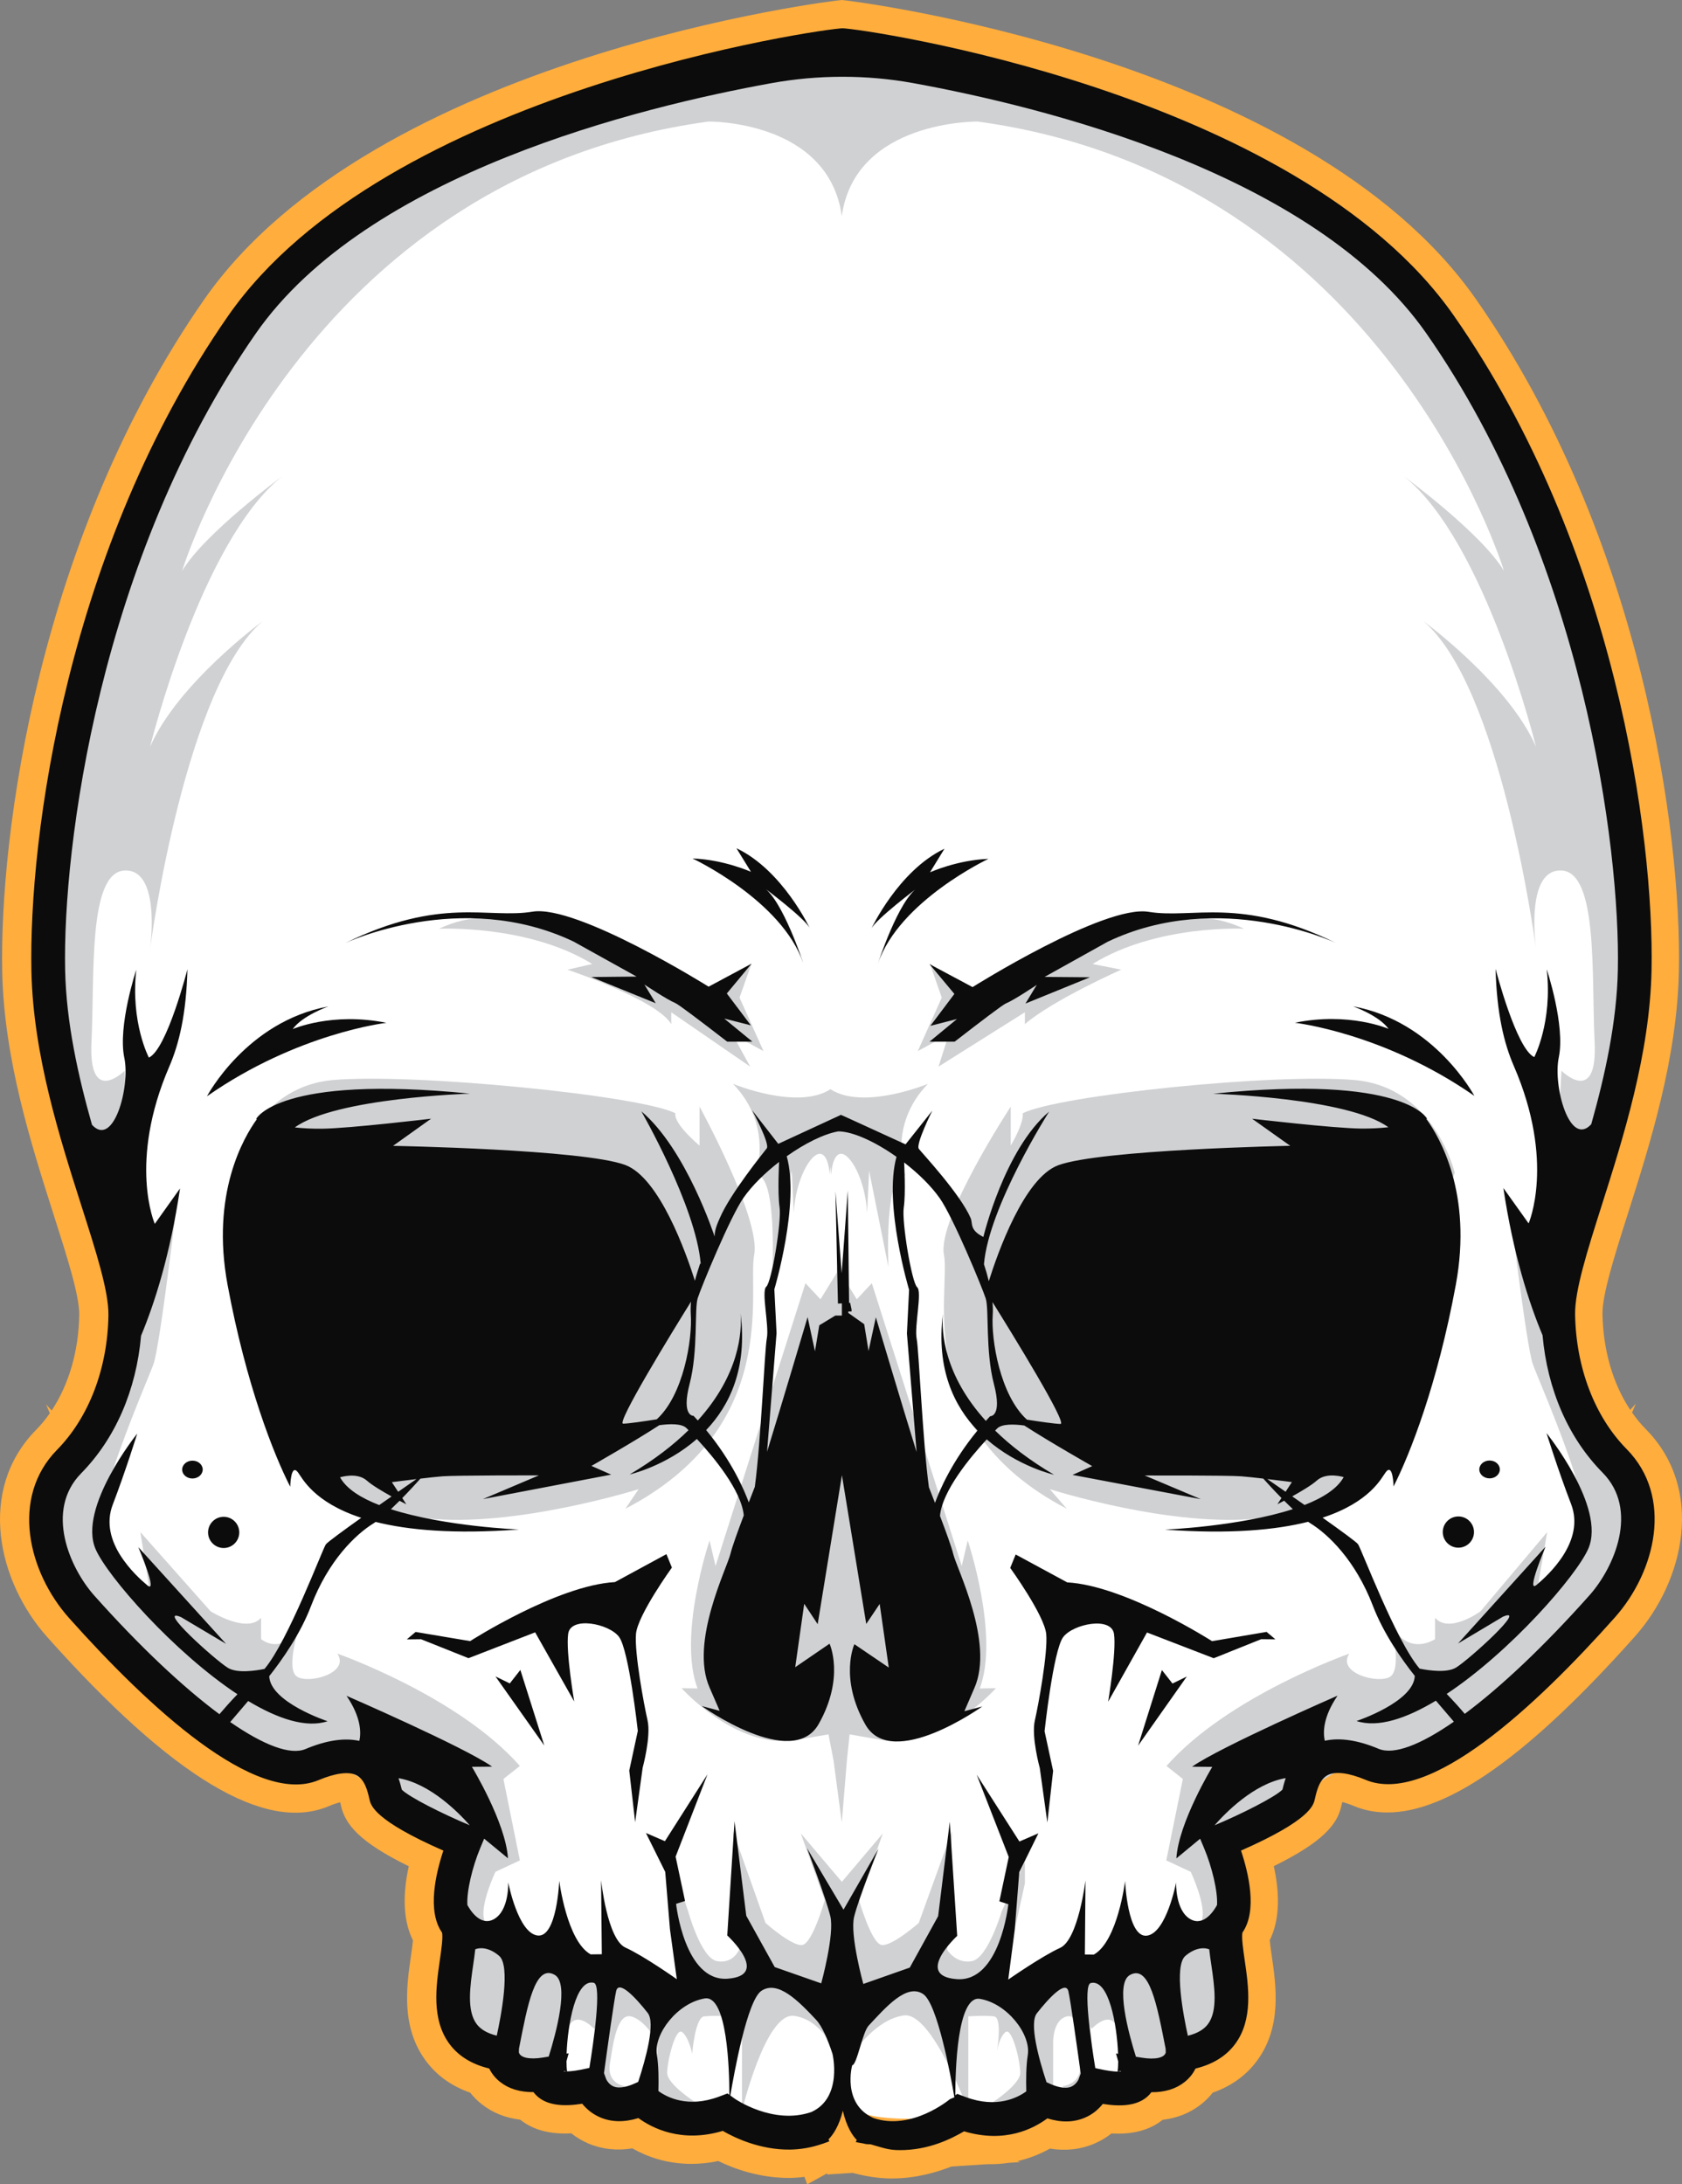 <svg version="1.1" id="图层_1" x="0px" y="0px" width="118.91px" height="154.414px" viewBox="0 0 118.91 154.414" enable-background="new 0 0 118.91 154.414" xml:space="preserve" xmlns="http://www.w3.org/2000/svg" xmlns:xlink="http://www.w3.org/1999/xlink" xmlns:xml="http://www.w3.org/XML/1998/namespace">
  <rect x="0" y="0" width="118.91" height="154.414" fill="#808080" stroke="none"/>
  <path fill="#FFAD3D" d="M116.354,101.032c-0.352-0.357-0.678-0.751-0.973-1.176l0.264-0.624l-0.395,0.435
	c-1.219-1.835-1.918-4.216-1.961-6.773c-0.023-1.367,0.861-4.16,1.803-7.12c1.549-4.878,3.475-10.948,3.6-17.142
	c0.193-9.722-2.609-30.657-14.328-47.454C92.322,3.916,59.805,0,59.504,0c-0.303,0-33.072,3.921-45.092,21.204
	C2.717,38.021-0.051,58.997,0.158,68.74c0.133,6.157,2.059,12.19,3.605,17.037l0.043,0.136c0.934,2.921,1.814,5.68,1.795,7.038
	c-0.037,2.55-0.734,4.928-1.949,6.764l-0.396-0.436l0.266,0.626c-0.295,0.426-0.621,0.82-0.973,1.179
	c-4.182,4.252-2.715,10.717,0.785,14.64c8.926,10.001,15.443,13.838,19.902,11.961c0.35-0.148,0.617-0.23,0.813-0.276
	c0.023,0.092,0.045,0.186,0.063,0.265c0.299,1.29,1.273,2.537,4.787,4.257c-0.383,1.742-0.482,3.685,0.295,5.243
	c-0.033,0.355-0.109,0.881-0.141,1.092c-0.309,2.128-0.73,5.044,1.074,7.449c0.764,1.021,1.811,1.766,3.115,2.222
	c0.236,0.302,0.508,0.574,0.813,0.814c0.76,0.601,1.662,0.968,2.721,1.096c0.91,0.726,2.117,1.05,3.609,0.963
	c0.371,0.294,0.779,0.538,1.215,0.723c0.955,0.403,2.004,0.521,3.102,0.341c1.016,0.576,2.42,1.097,4.18,1.097
	c0.625,0,1.26-0.068,1.896-0.202c1.148,0.559,2.912,1.195,5.01,1.195c0.002,0,0.002,0,0.002,0c0.361-0.004,0.721-0.029,1.078-0.076
	l0.199,0.528l1.41-0.778l0.002,0.083l1.795-0.114c1,0.263,1.873,0.389,2.719,0.395L63.08,154c1.637,0,3.111-0.421,4.184-0.844
	l2.531-0.163c0.539,0.011,1.045-0.024,1.518-0.097l0.822-0.054l-0.217-0.062c0.938-0.214,1.713-0.556,2.305-0.889
	c1.107,0.178,2.176,0.059,3.129-0.346c0.439-0.186,0.852-0.43,1.227-0.725c1.492,0.09,2.709-0.241,3.613-0.964
	c1.049-0.127,1.963-0.496,2.727-1.104c0.309-0.243,0.58-0.517,0.814-0.816c1.301-0.457,2.346-1.203,3.109-2.226
	c1.803-2.409,1.375-5.323,1.057-7.504c-0.035-0.239-0.104-0.713-0.135-1.042c0.773-1.559,0.672-3.499,0.287-5.241
	c3.514-1.727,4.486-2.973,4.771-4.233l0.025-0.105c0.012-0.051,0.027-0.119,0.045-0.192c0.193,0.045,0.461,0.127,0.813,0.274
	c0.729,0.307,1.527,0.462,2.371,0.462l0,0c4.326,0,10.057-4.074,17.516-12.456C119.084,111.745,120.539,105.277,116.354,101.032z" class="color c1"/>
  <path fill="#FFFFFF" d="M58.856,3.824c0,0-30.264,3.136-44.074,22.522C0.972,45.735,3.719,65.374,5.692,79.178
	c1.973,13.804,4.639,16.925,0.541,22.063c-4.098,5.137-3.727,8.151-1.165,11.876c2.562,3.727,12.343,12.576,17.002,11.645
	c4.656-0.932,5.585,2.795,6.751,3.261s3.494,3.492,3.494,3.492l-0.462,4.284l0.561,0.675c0,0,0.049,7.108,1.052,7.779
	c1.001,0.671,5.456,3.524,9.962,4.325c4.505,0.801,12.665,2.704,13.417,2.303c0.75-0.4,2.701-2.754,3.152-2.153
	c0.452,0.601,1.552,1.402,7.96,0.901c6.408-0.5,18.171-4.154,18.673-5.807c0.5-1.652,0.5-6.748,0.5-7.078s-0.199-5.938-0.199-5.938
	s5.455-3.755,5.607-4.706c0.148-0.951,2.25-1.852,2.552-1.852s5.831,0.132,6.97-0.56c1.141-0.693,12.305-10.656,12.905-12.983
	c0.602-2.327,0.051-6.332-1.403-8.435c-1.451-2.103-3.553-7.812-3.152-10.213c0.399-2.401,4.404-14.678,4.404-14.678
	s0.553-17.259-0.449-21.363C113.363,51.912,114.601,11.367,58.856,3.824z" class="color c2"/>
  <g>
    <path fill="#D0D1D3" d="M50.564,70.04c0,0-11.674-5.237-13.813-5.148c-2.137,0.09-3.309-0.337-5.721,0.762
		c0,0,6.324-0.301,10.84,2.494l-1.748,0.402c0,0,6.332,2.133,7.332,3.849v-0.838l5.58,3.841l-1.252-2.288l2.193,1.191l-1.693-3.781
		l0.85-2.402L50.564,70.04z" class="color c3"/>
    <path fill="#D0D1D3" d="M67.078,73.113l-0.729,2.288l6.105-3.841v0.838c2-1.716,6.807-3.849,6.807-3.849l-2.018-0.402
		c4.516-2.795,10.705-2.494,10.705-2.494c-2.412-1.099-3.645-0.672-5.781-0.762c-2.137-0.089-13.842,5.148-13.842,5.148
		l-2.588-1.919l0.842,2.402l-1.695,3.781L67.078,73.113z" class="color c3"/>
    <path fill="#D0D1D3" d="M86.463,136.715c-1.518,0.16-8.996,1.444-8.996,1.444s-1.084,0.743-1.398,1.99
		c-0.141-0.144-0.295-0.209-0.463-0.172c-1.357,0.31-4.227-0.063-5.27,0.33c-0.352,0.133-0.758,0.113-1.242,0.039l0.91-0.7
		l1.35-1.527l1.102-4.982v-1.544l-1.637,3.516c0,0-0.973,3.322-2.113,3.53c-1.141,0.207-1.74-0.797-1.74-0.797l0.332-8.381
		l-2.346,6.479c0,0-1.893,1.66-2.619,1.557s-1.602-3.16-1.602-3.16l1.682-4.729l-2.898,3.425l-2.902-3.425l1.691,4.729
		c0,0-0.863,3.057-1.59,3.16s-2.596-1.557-2.596-1.557l-2.299-6.479l0.428,8.381c0,0-0.412,1.004-1.555,0.797
		c-1.141-0.208-2.045-3.53-2.045-3.53l-1.191-3.516v1.544l0.658,4.982l0.869,1.527l0.951,0.719
		c-0.436,0.059-0.795,0.063-1.117-0.058c-1.041-0.394-3.906-0.021-5.262-0.33c-0.168-0.037-0.32,0.028-0.463,0.172
		c-0.314-1.247-1.398-1.99-1.398-1.99s-7.477-1.284-8.994-1.444c-1.518-0.159-0.877,4.63,0,6.387
		c0.879,1.757,4.053,3.034,4.053,3.034l2.416,0.398c0,0,0.479-1.676,0.986-3.118c0.512-1.442,1.84,0,1.84,0
		c0.051-0.057,0.098-0.112,0.143-0.168c-0.215,1.658-0.205,3.424,0.064,3.925c0.559,1.038,0.822,1.664,1.998,0.311
		c0,0-1.303-0.144-1.084-1.58c0.221-1.437,0.508-3.597,1.498-3.357c0.99,0.24,1.842,1.782,1.842,1.782v3.94l2.111,1.06l0.537-0.751
		c0,0-1.939-1.245-1.939-2.043s0.59-3.272,1.07-2.874c0.479,0.399,0.699,1.518,0.699,1.518s0.203-2.557,0.844-2.636
		c0.637-0.078,2.678,0,2.678,0v6.68c0,0,1.668-6.985,3.68-6.716c2.012,0.271,2.918,2.627,2.918,2.627S58.787,143,56.963,141h2.549
		h2.68c-1.834,2-1.854,4.133-1.854,4.133s1.551-2.387,3.564-2.657c2.01-0.27,4.553,6.746,4.553,6.746v-6.68c0,0,1.178-0.078,1.816,0
		c0.533,0.066,0.305,1.862,0.217,2.448c0.061-0.335,0.227-1.032,0.586-1.33c0.479-0.398,1.055,2.076,1.055,2.874
		s-1.887,2.043-1.887,2.043l1.242,0.751l2.971-1.06v-3.94c0,0-0.021-1.542,0.967-1.782c0.992-0.239,0.686,1.921,0.906,3.357
		c0.223,1.437-1.223,1.58-1.223,1.58c1.176,1.354,1.367,0.728,1.928-0.311c0.27-0.501,0.242-2.267,0.029-3.925
		c0.047,0.056,0.072,0.111,0.125,0.168c0,0,1.318-1.442,1.83,0c0.508,1.442,0.982,3.118,0.982,3.118l2.412-0.398
		c0,0,3.174-1.277,4.051-3.034C87.342,141.345,87.98,136.556,86.463,136.715z" class="color c3"/>
    <path fill="#D0D1D3" d="M70.488,144.99c-0.021,0.114-0.031,0.188-0.031,0.188S70.471,145.104,70.488,144.99z" class="color c3"/>
    <path fill="#D0D1D3" d="M56.236,123.011l2.334-0.404l0.357,1.844l0.584,4.389l0.361-4.389l0.191-1.844l2.309,0.404
		c4.172,0.687,8.035-3.669,8.035-3.669l-1.145,0.022c1.412-3.736-0.848-10.462-0.848-10.462l-0.424,1.803l-6.357-19.993
		l-1.061,1.139l-1.16-1.89l-0.008-0.388l-0.115,0.189l-0.117-0.189l-0.006,0.388l-1.162,1.89l-1.061-1.139l-6.357,19.993
		l-0.424-1.803c0,0-2.26,6.726-0.848,10.462l-1.129-0.022C48.188,119.342,52.064,123.697,56.236,123.011z" class="color c3"/>
    <path fill="#D0D1D3" d="M58.709,77c-2.332,1.511-6.891-0.381-6.891-0.381c2.885,2.967,1.602,6.477,1.602,6.477
		c1.504-0.261,1.189,6.478,1.189,6.478l1.365-6.809l0.139,2.967c0.145-2.402,1.203-4.168,1.84-4.168s0.707,1.484,0.707,1.484
		l0.049-0.584l0.051,0.584c0,0,0.07-1.484,0.705-1.484s1.695,1.766,1.836,4.168l0.143-2.967l1.365,6.809
		c0,0-0.314-6.738,1.189-6.478c0,0-1.283-3.51,1.604-6.477C65.602,76.619,61.041,78.511,58.709,77z" class="color c3"/>
    <path fill="#D0D1D3" d="M31.789,135.798c0.115,1.519,2.471,0,2.471,0c-0.408-1.013,0.768-3.476,0.768-3.476l1.725-0.805
		l-1.164-5.756l1.164-0.921c-4.359-4.949-12.904-7.941-12.904-7.941c0.922,1.381-2.072,2.187-2.873,1.611
		c-0.799-0.575,0.197-3.568,0.197-3.568c-1.271,2.183-2.717,0.928-2.717,0.928v-1.503c-1,1.151-3.566-0.458-3.566-0.458l-4.967-5.6
		l0.734,4.569c0,0-2.371-3.215-3.361-4.558c-0.99-1.344,3.092-10.612,3.551-11.878c0.463-1.267,1.668-11.506,1.668-11.506
		s-4.66,13.547-8,18.338c-3.338,4.792-0.23,7.524,1.842,11.553c2.07,4.028,10.012,8.402,12.084,9.553
		c2.07,1.151,4.258-0.345,6.697,1.113c2.438,1.459,4.582,3.146,6.309,4.526C33.17,131.402,31.674,134.279,31.789,135.798z" class="color c3"/>
    <path fill="#D0D1D3" d="M53.318,88.7c0.486-2.531-3.863-10.47-3.863-10.47v2.759c-2-1.728-1.701-2.287-1.701-2.287
		c-2.475-1.266-18.604-2.862-24.24-2.348c-5.643,0.516-7.105,6.556-7.105,6.556s6.199,17.415,6.199,18.566
		c0,1.15,1.221,5.139,7.475,5.851c6.252,0.712,15.064-2.054,15.064-2.054l-0.932,1.382C55.264,100.9,52.834,91.232,53.318,88.7z" class="color c3"/>
    <path fill="#D0D1D3" d="M114.688,103.275c-3.338-4.791-7.996-18.338-7.996-18.338s1.213,10.239,1.674,11.506
		c0.461,1.266,4.555,10.534,3.564,11.878c-0.99,1.343-3.34,4.558-3.34,4.558l0.789-4.569l-4.715,5.6c0,0-2.209,1.609-3.209,0.458
		v1.503c0,0-1.803,1.255-3.072-0.928c0,0,0.719,2.993-0.08,3.568c-0.801,0.575-3.832-0.23-2.912-1.611c0,0-8.564,2.992-12.924,7.941
		l1.156,0.921l-1.172,5.756l1.727,0.805c0,0,1.172,2.463,0.764,3.476c0,0,2.354,1.519,2.469,0s-1.381-4.396,0.346-5.777
		c1.727-1.381,3.869-3.067,6.307-4.526c2.439-1.458,4.627,0.038,6.699-1.113c2.072-1.15,10.012-5.524,12.084-9.553
		S118.025,108.067,114.688,103.275z" class="color c3"/>
    <path fill="#D0D1D3" d="M89.121,107.327c6.254-0.712,7.49-4.7,7.49-5.851c0-1.151,6.234-18.566,6.234-18.566
		s-1.412-6.04-7.051-6.556c-5.641-0.515-21.02,1.082-23.494,2.348c0,0,0.154,0.56-0.846,2.287V78.23c0,0-5.205,7.938-4.721,10.47
		c0.486,2.532-2.367,12.2,8.682,17.955l-1.197-1.382C74.219,105.273,82.869,108.039,89.121,107.327z" class="color c3"/>
    <path fill="#D0D1D3" d="M9,79.147l-0.188-3.452c0,0-2.576,2.562-2.344-2.057c0.23-4.619-0.262-11.984,2.344-12.1
		c2.482-0.11,1.867,5.004,1.805,5.484c0.111-0.825,2.541-18.486,7.936-23.095c0,0-5.984,4.374-7.941,8.862
		c0,0,3.568-14.502,9.32-19.105c0,0-5.484,4.028-7.057,6.676c0,0,8.443-27.854,37.219-31.768c0,0,8.463-0.114,9.418,6.677
		c0.951-6.791,9.602-6.677,9.602-6.677c28.775,3.914,37.211,31.768,37.211,31.768c-1.574-2.647-7.059-6.676-7.059-6.676
		c5.754,4.604,9.322,19.105,9.322,19.105c-1.957-4.488-7.941-8.862-7.941-8.862c5.396,4.608,7.824,22.27,7.936,23.095
		c-0.063-0.48-0.68-5.595,1.805-5.484c2.607,0.115,2.115,7.48,2.344,12.1c0.23,4.618-2.344,2.057-2.344,2.057l-0.188,3.452
		c2.902,3.754,4.143-0.46,5.641-9.208c1.496-8.746-5.184-33.674-12.314-45.231C96.395,13.149,80.969,8.02,73.602,5.603
		s-14.09-1.727-14.09-1.727s-6.541-0.69-13.908,1.727c-7.365,2.417-22.793,7.547-29.926,19.105
		C8.547,36.266,1.865,61.193,3.361,69.939C4.857,78.688,6.098,82.901,9,79.147z" class="color c3"/>
  </g>
  <g>
    <path fill="#0C0C0C" d="M114.994,102.437c-2.252-2.284-3.579-5.75-3.641-9.508c-0.03-1.696,0.862-4.507,1.896-7.761
		c1.511-4.758,3.389-10.68,3.507-16.575c0.188-9.523-2.542-29.893-13.97-46.271C91.664,6.378,60.761,2,59.568,2
		c-1.194,0-32.351,4.385-43.451,20.346C4.716,38.741,2.018,59.175,2.222,68.697c0.128,5.896,2.016,11.785,3.533,16.54
		c1.039,3.253,1.936,6.047,1.91,7.744c-0.056,3.757-1.38,7.218-3.627,9.505c-3.328,3.386-2.045,8.659,0.853,11.906
		c5.587,6.26,13.183,13.327,17.633,11.448c1.185-0.499,2.135-0.622,2.676-0.346c0.597,0.306,0.793,1.151,0.908,1.656l0.017,0.07
		c0.096,0.414,0.342,1.466,5.219,3.604c-0.525,1.576-1.167,4.262-0.098,5.787c0.088,0.301-0.053,1.281-0.148,1.936
		c-0.272,1.881-0.612,4.224,0.694,5.966c0.632,0.843,1.569,1.417,2.79,1.714c0.157,0.312,0.398,0.653,0.778,0.953
		c0.611,0.483,1.4,0.724,2.355,0.717c0.048,0.065,0.103,0.13,0.162,0.192c0.788,0.824,2.116,0.816,3.281,0.628
		c0.286,0.351,0.703,0.724,1.282,0.97c0.803,0.339,1.707,0.353,2.691,0.045c0.986,0.719,3.059,1.778,5.965,0.906
		c0.856,0.495,2.635,1.343,4.736,1.322c0.751-0.008,1.544-0.137,2.35-0.423l0.003,0.009c0,0,0.019-0.01,0.047-0.025
		c0.132-0.049,0.264-0.09,0.397-0.147l-0.058-0.134c0.313-0.316,0.744-0.93,1.014-2.026c0.262,1.125,0.671,1.749,0.988,2.07
		l-0.076,0.133c0.134,0.058,0.553,0.098,0.685,0.146c0.027,0.015,0.337,0.024,0.337,0.024v-0.008c1,0.286,1.304,0.413,2.055,0.418
		c2.102,0.02,3.728-0.833,4.582-1.328c2.909,0.867,4.908-0.195,5.889-0.915c0.986,0.306,1.853,0.289,2.654-0.051
		c0.583-0.247,0.978-0.62,1.265-0.972c1.166,0.188,2.483,0.193,3.271-0.632c0.061-0.063,0.109-0.127,0.158-0.193
		c0.956,0.005,1.742-0.236,2.352-0.721c0.379-0.3,0.621-0.643,0.774-0.954c1.224-0.298,2.156-0.875,2.787-1.718
		c1.305-1.745,0.96-4.087,0.685-5.967c-0.094-0.654-0.238-1.635-0.151-1.936c1.067-1.527,0.421-4.212-0.106-5.787
		c4.874-2.146,5.118-3.199,5.212-3.612l0.018-0.071c0.115-0.506,0.309-1.353,0.906-1.657c0.539-0.278,1.49-0.157,2.676,0.34
		c4.453,1.872,12.037-5.21,17.616-11.479C117.05,111.096,118.326,105.816,114.994,102.437z M28.407,126.519
		c-0.052-0.217-0.126-0.502-0.234-0.813c2.258,0.379,4.303,2.49,5.035,3.327C31.275,128.226,28.938,127.046,28.407,126.519z
		 M35.119,143.906c-0.66-0.162-1.129-0.433-1.422-0.82c-0.714-0.951-0.464-2.675-0.243-4.195c0.055-0.377,0.107-0.742,0.145-1.092
		c0.438-0.166,1.055-0.074,1.686,0.464C36.107,138.963,35.427,142.505,35.119,143.906z M38.792,145.385l-0.424,0.07
		c-0.938,0.152-1.592,0.009-1.686-0.369l0.008-0.264c0.6-3.064,1.13-5.993,2.519-5.218C40.27,140.198,39.308,143.742,38.792,145.385
		z M41.667,146.184l-0.198,0.045c-0.632,0.145-1.075,0.197-1.376,0.206c-0.095,0.004-0.176,0.003-0.242,0l0.008-0.031l0.234,0.031
		c-0.029-0.174-0.043-0.422-0.046-0.719l0.155-0.563l-0.146,0.024c0.074-2.031,0.637-5.308,1.922-5.008
		C42.562,140.306,41.942,144.493,41.667,146.184z M45.117,147.175l-0.245,0.111c-0.432,0.194-1.039,0.391-1.486,0.215
		c-0.366-0.146-0.53-0.517-0.53-0.517l-0.156-0.43c0.238-1.75,0.722-5.222,0.862-5.809c0.189-0.791,1.386,0.479,2.23,1.556
		C46.349,143.01,45.656,145.532,45.117,147.175z M51.43,147.991l-0.596,0.225c-2.197,0.823-3.681,0.047-4.288-0.396
		c0.022-0.803,0.016-1.809-0.107-2.565c-0.238-1.478,1.472-3.664,3.379-3.979c1.613-0.266,1.744,5.137,1.745,6.812L51.43,147.991z
		 M57.358,149.306c-2.705,0.931-5.387-0.925-5.412-0.942l-0.314-0.227c0.258-1.549,1.191-6.714,2.188-7.394
		c1.176-0.801,2.672,0.762,3.868,2.033c0.435,0.462,0.832,1.405,1.166,2.416h-0.001C58.854,145.192,59.6,148.291,57.358,149.306z
		 M67.155,148.396c-0.024,0.018-2.703,2.259-5.408,1.333c-2.244-1.012-1.501-3.729-1.501-3.729h-0.003
		c0.331,0,0.729-2.336,1.163-2.8c1.194-1.273,2.688-3.029,3.864-2.23c0.999,0.679,1.939,5.746,2.2,7.294L67.155,148.396z
		 M72.659,145.279c-0.121,0.756-0.126,1.762-0.104,2.564c-0.606,0.443-2.089,1.223-4.286,0.403l-0.597-0.224l-0.135,0.096
		c0-1.674,0.122-7.078,1.736-6.814C71.184,141.617,72.896,143.801,72.659,145.279z M76.247,147.003L76.247,147.003
		c-0.002-0.001-0.166,0.371-0.532,0.516c-0.445,0.179-1.054-0.017-1.485-0.211l-0.246-0.111c-0.542-1.643-1.238-4.162-0.683-4.872
		c0.845-1.077,2.038-2.35,2.228-1.56c0.143,0.587,0.632,4.058,0.872,5.808L76.247,147.003z M79.008,146.449
		c-0.302-0.01-0.744-0.062-1.377-0.205l-0.199-0.045c-0.276-1.689-0.901-5.876-0.319-6.014c1.285-0.301,1.852,2.975,1.93,5.006
		l-0.146-0.024l0.156,0.563C79.05,146.026,79.035,146.273,79.008,146.449l0.233-0.032l0.01,0.031
		C79.184,146.451,79.102,146.452,79.008,146.449z M80.729,145.465l-0.424-0.068c-0.518-1.643-1.485-5.185-0.426-5.779
		c1.387-0.778,1.924,2.15,2.526,5.214l0.008,0.263C82.323,145.472,81.667,145.617,80.729,145.465z M85.397,143.089
		c-0.291,0.39-0.762,0.66-1.421,0.823c-0.31-1.401-0.996-4.942-0.175-5.644c0.631-0.538,1.247-0.633,1.687-0.465
		c0.036,0.348,0.089,0.713,0.146,1.091C85.856,140.415,86.109,142.138,85.397,143.089z M90.662,126.514
		c-0.53,0.528-2.868,1.712-4.798,2.521c0.731-0.837,2.773-2.952,5.029-3.335C90.787,126.012,90.715,126.297,90.662,126.514z
		 M97.466,123.63c-1.47-0.618-2.743-0.806-3.809-0.571c-0.129-0.573-0.138-1.663,0.903-3.189c0,0-8.275,3.61-10.288,5.023
		l1.43,0.012c0,0-2.391,3.949-2.537,6.469l1.679-1.389l0.276,0.656c0.563,1.339,0.979,3.072,0.918,4.03
		c-0.177,0.33-0.901,1.532-1.861,1.012c-1.109-0.601-1.03-2.61-1.03-2.61s-0.681,3.576-2.061,3.763
		c-1.384,0.186-1.546-3.864-1.546-3.864s-0.527,4.266-2.214,5.205l-0.63-0.006l0.044-5.241c0,0-0.51,4.192-1.798,4.772
		c-1.284,0.581-3.663,2.239-3.663,2.239l0.458-3.523l0.32-4.066l1.354-2.751l-1.343,0.581l-3.021-4.724l2.267,5.818l-0.663,3.136
		l0.635,0.202c0,0-0.585,5.52-3.641,5.297c-3.058-0.223,0.024-3.059,0.024-3.059l-0.524-8.07l-0.823,6.679l-2.005,3.634
		l-3.285,1.156c0,0-0.958-3.461-0.651-4.74c0.308-1.28,1.724-4.82,1.724-4.82l-2.472,4.309l-2.584-4.35c0,0,1.344,3.539,1.652,4.817
		c0.308,1.279-0.644,4.742-0.644,4.742l-3.287-1.151l-2.012-3.63l-0.832-6.678l-0.512,8.072c0,0,3.086,2.829,0.029,3.057
		c-3.055,0.228-3.647-5.291-3.647-5.291l0.633-0.203l-0.666-3.134l2.255-5.822l-3.011,4.729l-1.342-0.579l1.364,2.749l0.335,4.064
		l0.484,3.523c0,0-2.34-1.654-3.628-2.233c-1.289-0.579-1.726-4.771-1.726-4.771l0.052,5.24l-0.789,0.009
		c-1.686-0.937-2.221-5.202-2.221-5.202s-0.156,4.051-1.539,3.867s-2.068-3.759-2.068-3.759s0.084,2.009-1.023,2.612
		c-0.961,0.521-1.687-0.68-1.863-1.009c-0.062-0.959,0.35-2.693,0.911-4.031l0.274-0.657l1.682,1.386
		c-0.152-2.521-2.548-6.466-2.548-6.466l1.43-0.014c-2.013-1.409-10.294-5.006-10.294-5.006c1.041,1.523,1.034,2.614,0.907,3.187
		c-1.065-0.231-2.339-0.043-3.808,0.577c-1.067,0.448-2.945-0.264-5.322-1.909l1.27-1.488c2.091,1.256,4.097,1.931,5.614,1.431
		c0,0-4.061-1.34-4.125-3.186c0.895-1.129,2.197-2.973,2.953-4.958c1.229-3.228,3.166-5.075,4.42-5.845
		c0.047-0.029,0.099-0.066,0.149-0.101c2.277,0.572,5.51,0.879,10.133,0.535c0,0-5.254-0.208-9.054-1.434
		c0.203-0.191,0.409-0.392,0.612-0.595c0.285,0.15,0.479,0.248,0.479,0.248l-0.287-0.441c0.51-0.521,0.977-1.031,1.284-1.374
		c0.608-0.072,1.21-0.138,1.567-0.165c0.945-0.072,6.81-0.066,6.81-0.066l-3.956,1.677l9.064-1.729l-1.395-0.616
		c0,0,3.061-1.745,4.798-2.879c0.735-0.101,1.589-0.127,1.923,0.21c0.037,0.037,0.086,0.086,0.141,0.143
		c-1.062,1.043-2.421,2.103-4.161,3.13c0,0,2.542-0.574,4.753-2.508c1.165,1.259,3.15,3.636,3.315,5.405
		c-0.423,1.113-0.817,2.201-0.935,2.691c-0.241,1.025-2.9,6.271-1.482,9.479l0.711,1.641l-1.265-0.335c0,0,6.396,4.571,8.264,1.274
		c1.868-3.298,0.772-5.683,0.772-5.683l-2.428,1.662l0.635-4.481l0.952,1.44l1.714-10.533l1.72,10.517l0.949-1.414l0.643,4.496
		l-2.431-1.651c0,0-1.092,2.391,0.78,5.685c1.874,3.295,8.262-1.284,8.262-1.284l-1.265,0.337l0.708-1.641
		c1.416-3.212-1.254-8.451-1.497-9.477c-0.117-0.49-0.513-1.578-0.937-2.691c0.16-1.769,2.142-4.148,3.306-5.409
		c2.213,1.93,4.758,2.5,4.758,2.5c-1.742-1.025-3.103-2.082-4.165-3.123c0.054-0.056,0.101-0.105,0.14-0.143
		c0.332-0.338,1.187-0.313,1.922-0.214c1.738,1.131,4.801,2.871,4.801,2.871l-1.394,0.62l9.067,1.714l-3.959-1.672
		c0,0,5.864-0.015,6.809,0.057c0.359,0.027,0.962,0.092,1.569,0.162c0.308,0.342,0.774,0.852,1.289,1.373l-0.288,0.441
		c0,0,0.194-0.098,0.479-0.25c0.204,0.204,0.408,0.404,0.613,0.595c-3.798,1.231-9.051,1.448-9.051,1.448
		c4.621,0.336,7.855,0.023,10.13-0.552c0.052,0.035,0.105,0.071,0.151,0.101c1.255,0.768,3.194,2.612,4.428,5.838
		c0.759,1.983,2.064,3.826,2.961,4.953c-0.063,1.847-4.119,3.192-4.119,3.192c1.519,0.497,3.523-0.18,5.611-1.439l1.271,1.486
		C100.409,123.36,98.533,124.076,97.466,123.63z M24.041,104.436c0,0,1.195-0.391,1.896,0.233c0.366,0.326,1.114,0.77,1.744,1.119
		c-0.282,0.197-0.575,0.402-0.871,0.61C25.524,105.898,24.495,105.257,24.041,104.436z M27.702,104.777c0,0,0.838-0.108,1.739-0.216
		c-0.339,0.235-0.788,0.547-1.292,0.898L27.702,104.777z M55.112,85.337c0.153,1.008-0.563,5.303-0.938,5.621
		c-0.374,0.318,0.217,2.771,0.037,3.657c-0.15,0.73-0.414,7.277-0.848,10.491c-0.129,0.332-0.275,0.708-0.428,1.104
		c-0.304-0.835-1.174-2.895-3.012-5.113c1.654-1.736,2.924-4.358,2.433-8.246c0.101,1.299-0.07,4.305-3.024,7.567
		c-0.1-0.109-0.196-0.22-0.301-0.329c0,0-0.883,0.063-0.275-2.271s0.326-5.296,0.571-6.055s2.29-5.739,3.24-7.094
		c0.609-0.87,1.518-1.759,2.513-2.529C55.079,82.151,54.96,84.332,55.112,85.337z M55.618,81.739
		c1.279-0.909,2.633-1.582,3.646-1.759c1.039,0.005,2.626,0.744,4.115,1.799c-0.931,3.335,0.889,9.399,0.889,9.399l-0.152,3.088
		l0.684,8.384c-0.961-3.081-2.881-9.528-2.881-9.528l-0.516,2.383l-0.308-1.895l-1.128-0.8l0.002-0.096l0.234-0.003l-0.002-0.146
		l-0.1-0.47l-0.075,0.013l-0.09-7.946l-0.434,5.845l-0.439-5.801l0.175,7.947l0.28-0.012v0.383V93h-0.474l0.008,0.002l-1.132,0.687
		l-0.306,1.834l-0.52-2.412c0,0-1.911,6.438-2.867,9.52l0.672-8.393l-0.156-3.093C54.745,91.145,56.554,85.075,55.618,81.739z
		 M63.919,82.178c0.995,0.769,1.904,1.655,2.515,2.524c0.955,1.354,3.007,6.33,3.252,7.089c0.246,0.759-0.031,3.721,0.58,6.054
		c0.61,2.334-0.27,2.272-0.27,2.272c-0.106,0.109-0.202,0.22-0.302,0.33c-2.959-3.259-3.135-6.266-3.036-7.563
		c-0.485,3.889,0.789,6.509,2.446,8.242c-1.834,2.222-2.703,4.283-3.004,5.118c-0.153-0.396-0.3-0.771-0.43-1.104
		c-0.439-3.213-0.713-9.759-0.865-10.49c-0.181-0.884,0.408-3.338,0.03-3.656c-0.375-0.318-1.094-4.612-0.944-5.62
		C64.042,84.369,63.919,82.188,63.919,82.178z M70.163,92.045c1.387,2.226,5.329,8.622,4.808,8.618
		c-0.376-0.004-1.513-0.17-2.371-0.304c-1.89-1.709-2.542-5.646-2.419-7.429C70.2,92.651,70.192,92.354,70.163,92.045z
		 M46.428,100.336c-0.857,0.136-1.995,0.303-2.372,0.307c-0.52,0.006,3.411-6.396,4.795-8.626c-0.027,0.31-0.035,0.606-0.016,0.887
		C48.96,94.686,48.315,98.623,46.428,100.336z M89.592,104.559c0.902,0.105,1.739,0.214,1.739,0.214l-0.444,0.683
		C90.382,105.104,89.934,104.793,89.592,104.559z M91.355,105.782c0.63-0.351,1.377-0.794,1.742-1.122
		c0.701-0.624,1.894-0.237,1.894-0.237c-0.451,0.823-1.479,1.465-2.764,1.969C91.933,106.185,91.64,105.979,91.355,105.782z
		 M112.379,112.763c-3.209,3.606-6.265,6.487-8.827,8.394c-0.331-0.392-0.779-0.896-1.279-1.41
		c4.512-2.989,9.18-8.346,10.015-10.271c1.267-2.93-2.956-8.166-2.956-8.166s0.84,2.689,1.737,5.014
		c1.019,2.646-1.636,5.04-2.433,5.712c-0.797,0.671,0.629-2.698,0.629-2.698l-6.192,6.847l3.179-1.896
		c1.816-0.777-2.398,3.032-3.306,3.591c-0.646,0.396-1.904,0.218-2.587,0.081c-1.686-1.984-4.105-8.446-4.354-8.799
		c-0.104-0.148-1.203-0.951-2.504-1.873c3.371-1.107,4.158-2.808,4.467-3.218c0.52-0.689,0.55,1.012,0.55,1.012
		c1.151-2.258,3.101-7.197,4.405-14.275c1.188-6.448-1.158-10.436-2.088-11.708l0.047-0.02c0,0-1.562-3.147-15.118-1.762
		c0,0,9.509,0.274,12.389,2.37c-0.609,0.068-1.274,0.098-1.903,0.094c-1.973-0.018-7.731-0.696-7.731-0.696L91.213,81
		c0,0-13.433,0.267-16.405,1.376c-2.419,0.904-4.291,6.242-4.904,8.195c-0.097-0.402-0.213-0.808-0.346-1.209l0.004,0.007
		c0.337-4.073,4.606-10.785,4.606-10.785c-3.17,2.683-4.648,8.856-4.648,8.856v0.003c-1-0.497-0.734-0.952-0.902-1.339
		c-0.742-1.709-3.408-4.566-3.657-4.884c-0.25-0.317,0.948-2.703,0.948-2.703l-1.891,2.381l-3.594-1.646l-0.897-0.409l-0.016,0.032
		L59.48,78.8l-0.888,0.41l-3.572,1.651l-1.851-2.378c0,0,1.283,2.384,1.035,2.7c-0.249,0.318-2.563,3.181-3.303,4.891
		c-0.168,0.386-0.383,0.843-0.383,1.34V87.41c0,0-2.004-6.171-5.178-8.848c0,0,3.855,6.705,4.197,10.777l-0.045-0.006
		c-0.129,0.401-0.265,0.807-0.365,1.209c-0.614-1.952-2.505-7.287-4.926-8.188c-2.976-1.105-16.414-1.35-16.414-1.35l2.689-1.92
		c0,0-5.758,0.688-7.73,0.708c-0.629,0.006-1.293-0.022-1.902-0.091c2.877-2.099,12.383-2.389,12.383-2.389
		C19.67,75.952,18.11,79.1,18.11,79.1l0.048,0.02c-0.926,1.275-3.267,5.264-2.069,11.712c1.316,7.075,3.271,12.011,4.43,14.27
		c0,0,0.027-1.703,0.547-1.015c0.311,0.409,1.099,2.109,4.473,3.211c-1.299,0.924-2.398,1.729-2.502,1.877
		c-0.248,0.354-2.658,6.819-4.337,8.806c-0.684,0.138-1.943,0.317-2.588-0.076c-0.909-0.557-5.132-4.36-3.315-3.587l3.186,1.892
		l-6.204-6.837c0,0,1.43,3.367,0.633,2.696c-0.799-0.67-3.457-3.06-2.44-5.707c0.893-2.326,1.729-5.017,1.729-5.017
		s-4.214,5.243-2.942,8.17c0.837,1.924,5.513,7.272,10.028,10.256c-0.498,0.514-0.943,1.02-1.275,1.411
		c-2.566-1.903-5.626-4.777-8.84-8.379c-1.736-1.945-3.525-6.015-0.932-8.653c2.417-2.46,3.893-5.874,4.232-9.723
		c0.963-2.309,2.057-5.729,2.755-10.413l-1.784,2.506c0,0-1.902-4.339,1.025-11.124c0.693-1.606,1.201-3.712,1.283-6.879
		c0,0-1.45,5.669-2.727,6.247c0,0-1.306-2.476-0.891-6.211c0,0-1.318,3.971-0.844,6.229c0.43,2.037-0.76,6.392-2.286,4.733
		c-0.983-3.467-1.819-7.237-1.898-10.927c-0.184-8.6,2.396-29.073,13.47-45c7.881-11.332,27.203-16.034,36.462-17.71
		c3.3-0.597,6.722-0.604,10.022-0.003c9.183,1.672,28.373,6.367,36.275,17.691c11.1,15.91,13.711,36.379,13.541,44.98
		c-0.074,3.688-0.904,7.46-1.881,10.929c-1.522,1.661-2.721-2.692-2.295-4.73c0.471-2.258-0.854-6.227-0.854-6.227
		c0.422,3.735-0.879,6.212-0.879,6.212c-1.277-0.576-2.737-6.242-2.737-6.242c0.087,3.167,0.597,5.271,1.294,6.876
		c2.939,6.782,1.043,11.123,1.043,11.123l-1.786-2.502c0.703,4.683,1.803,8.101,2.771,10.408c0.343,3.848,1.823,7.26,4.248,9.716
		C115.895,106.743,114.112,110.815,112.379,112.763z" class="color c4"/>
    <circle fill="#0C0C0C" cx="15.812" cy="108.33" r="1.103" class="color c4"/>
    <ellipse transform="matrix(-0.011 -1 1 -0.011 -90.152 118.632)" fill="#0C0C0C" cx="13.601" cy="103.906" rx="0.631" ry="0.726" class="color c4"/>
    <path fill="#0C0C0C" d="M43.473,111.842c-4.096,0.231-10.236,4.173-10.236,4.173l-3.854-0.648l-0.625,0.526l1.01-0.01l3.354,1.338
		l4.711-1.826l2.762,4.89c0,0-0.604-3.524-0.428-4.787c0.178-1.263,2.895-0.723,3.596,0.217c0.703,0.938,1.328,6.647,1.328,6.647
		l-0.605,2.803l0.416,3.653l0.531-3.853c0,0,0.607-2.214,0.344-3.357c-0.262-1.145-0.93-4.772-0.816-6.099
		c0.111-1.324,2.539-4.693,2.539-4.693l-0.387-0.949L43.473,111.842z" class="color c4"/>
    <polygon fill="#0C0C0C" points="36.039,119.006 35.027,118.511 38.479,123.396 36.787,118.052 	" class="color c4"/>
    <path fill="#0C0C0C" d="M20.693,72.751c0.674-0.952,2.514-1.602,2.514-1.602c-5.789,1.066-8.574,6.349-8.574,6.349
		c6.41-4.478,12.686-5.191,12.686-5.191C23.463,71.525,20.693,72.751,20.693,72.751z" class="color c4"/>
    <path fill="#0C0C0C" d="M53.082,72.484l-1.699-2.252l1.754-2.111l-3.041,1.63c0,0-9.301-5.824-12.451-5.302
		c-3.15,0.521-6.455-1.096-13.229,2.215c0,0,8.199-3.873,16.129-0.104l4.459,2.478l-3.203,0.031l4.557,1.852L45.557,69.6
		c0,0,1.59,1.065,2.184,1.308c0.223,0.091,1.793,1.28,3.67,2.731h1.779l-1.986-1.632L53.082,72.484z" class="color c4"/>
    <path fill="#0C0C0C" d="M52.064,59.966l1.027,1.667c0,0-1.928-0.869-4.135-0.945c0,0,6.307,2.951,7.83,7.397
		c0,0-1.465-4.501-2.836-5.376c0,0,3.004,2.24,3.307,2.927C57.258,65.636,55.33,61.512,52.064,59.966z" class="color c4"/>
    <circle fill="#0C0C0C" cx="103.101" cy="108.306" r="1.104" class="color c4"/>
    <ellipse fill="#0C0C0C" cx="105.306" cy="103.879" rx="0.726" ry="0.631" class="color c4"/>
    <path fill="#0C0C0C" d="M85.688,116.018c0,0-6.145-3.933-10.242-4.155l-3.643-1.972l-0.385,0.949c0,0,2.432,3.365,2.547,4.69
		s-0.545,4.955-0.807,6.1s0.35,3.357,0.35,3.357l0.535,3.852l0.408-3.653l-0.605-2.802c0,0,0.615-5.71,1.314-6.65
		c0.701-0.94,3.418-1.484,3.596-0.223c0.18,1.262-0.416,4.789-0.416,4.789l2.748-4.896l4.717,1.82l3.352-1.344l1.01,0.009
		l-0.625-0.526L85.688,116.018z" class="color c4"/>
    <polygon fill="#0C0C0C" points="82.141,118.061 80.457,123.407 83.902,118.518 82.889,119.013 	" class="color c4"/>
    <path fill="#0C0C0C" d="M95.645,71.138c0,0,1.844,0.646,2.52,1.597c0,0-2.773-1.221-6.627-0.433c0,0,6.275,0.703,12.693,5.17
		C104.23,77.472,101.438,72.194,95.645,71.138z" class="color c4"/>
    <path fill="#0C0C0C" d="M81.199,64.459c-3.152-0.517-12.443,5.322-12.443,5.322l-3.045-1.626l1.76,2.108l-1.697,2.255l1.879-0.481
		l-1.941,1.602h1.777c1.857-1.439,3.404-2.614,3.625-2.705c0.594-0.243,2.182-1.312,2.182-1.312l-0.801,1.322l4.557-1.857
		l-3.205-0.027l4.457-2.484c7.924-3.782,16.129,0.078,16.129,0.078C87.652,63.354,84.35,64.976,81.199,64.459z" class="color c4"/>
    <path fill="#0C0C0C" d="M65.746,61.667l1.023-1.668c-3.262,1.551-5.182,5.678-5.182,5.678c0.301-0.688,3.301-2.932,3.301-2.932
		c-1.369,0.877-2.826,5.38-2.826,5.38c1.516-4.449,7.818-7.41,7.818-7.41C67.674,60.795,65.746,61.667,65.746,61.667z" class="color c4"/>
  </g>
</svg>